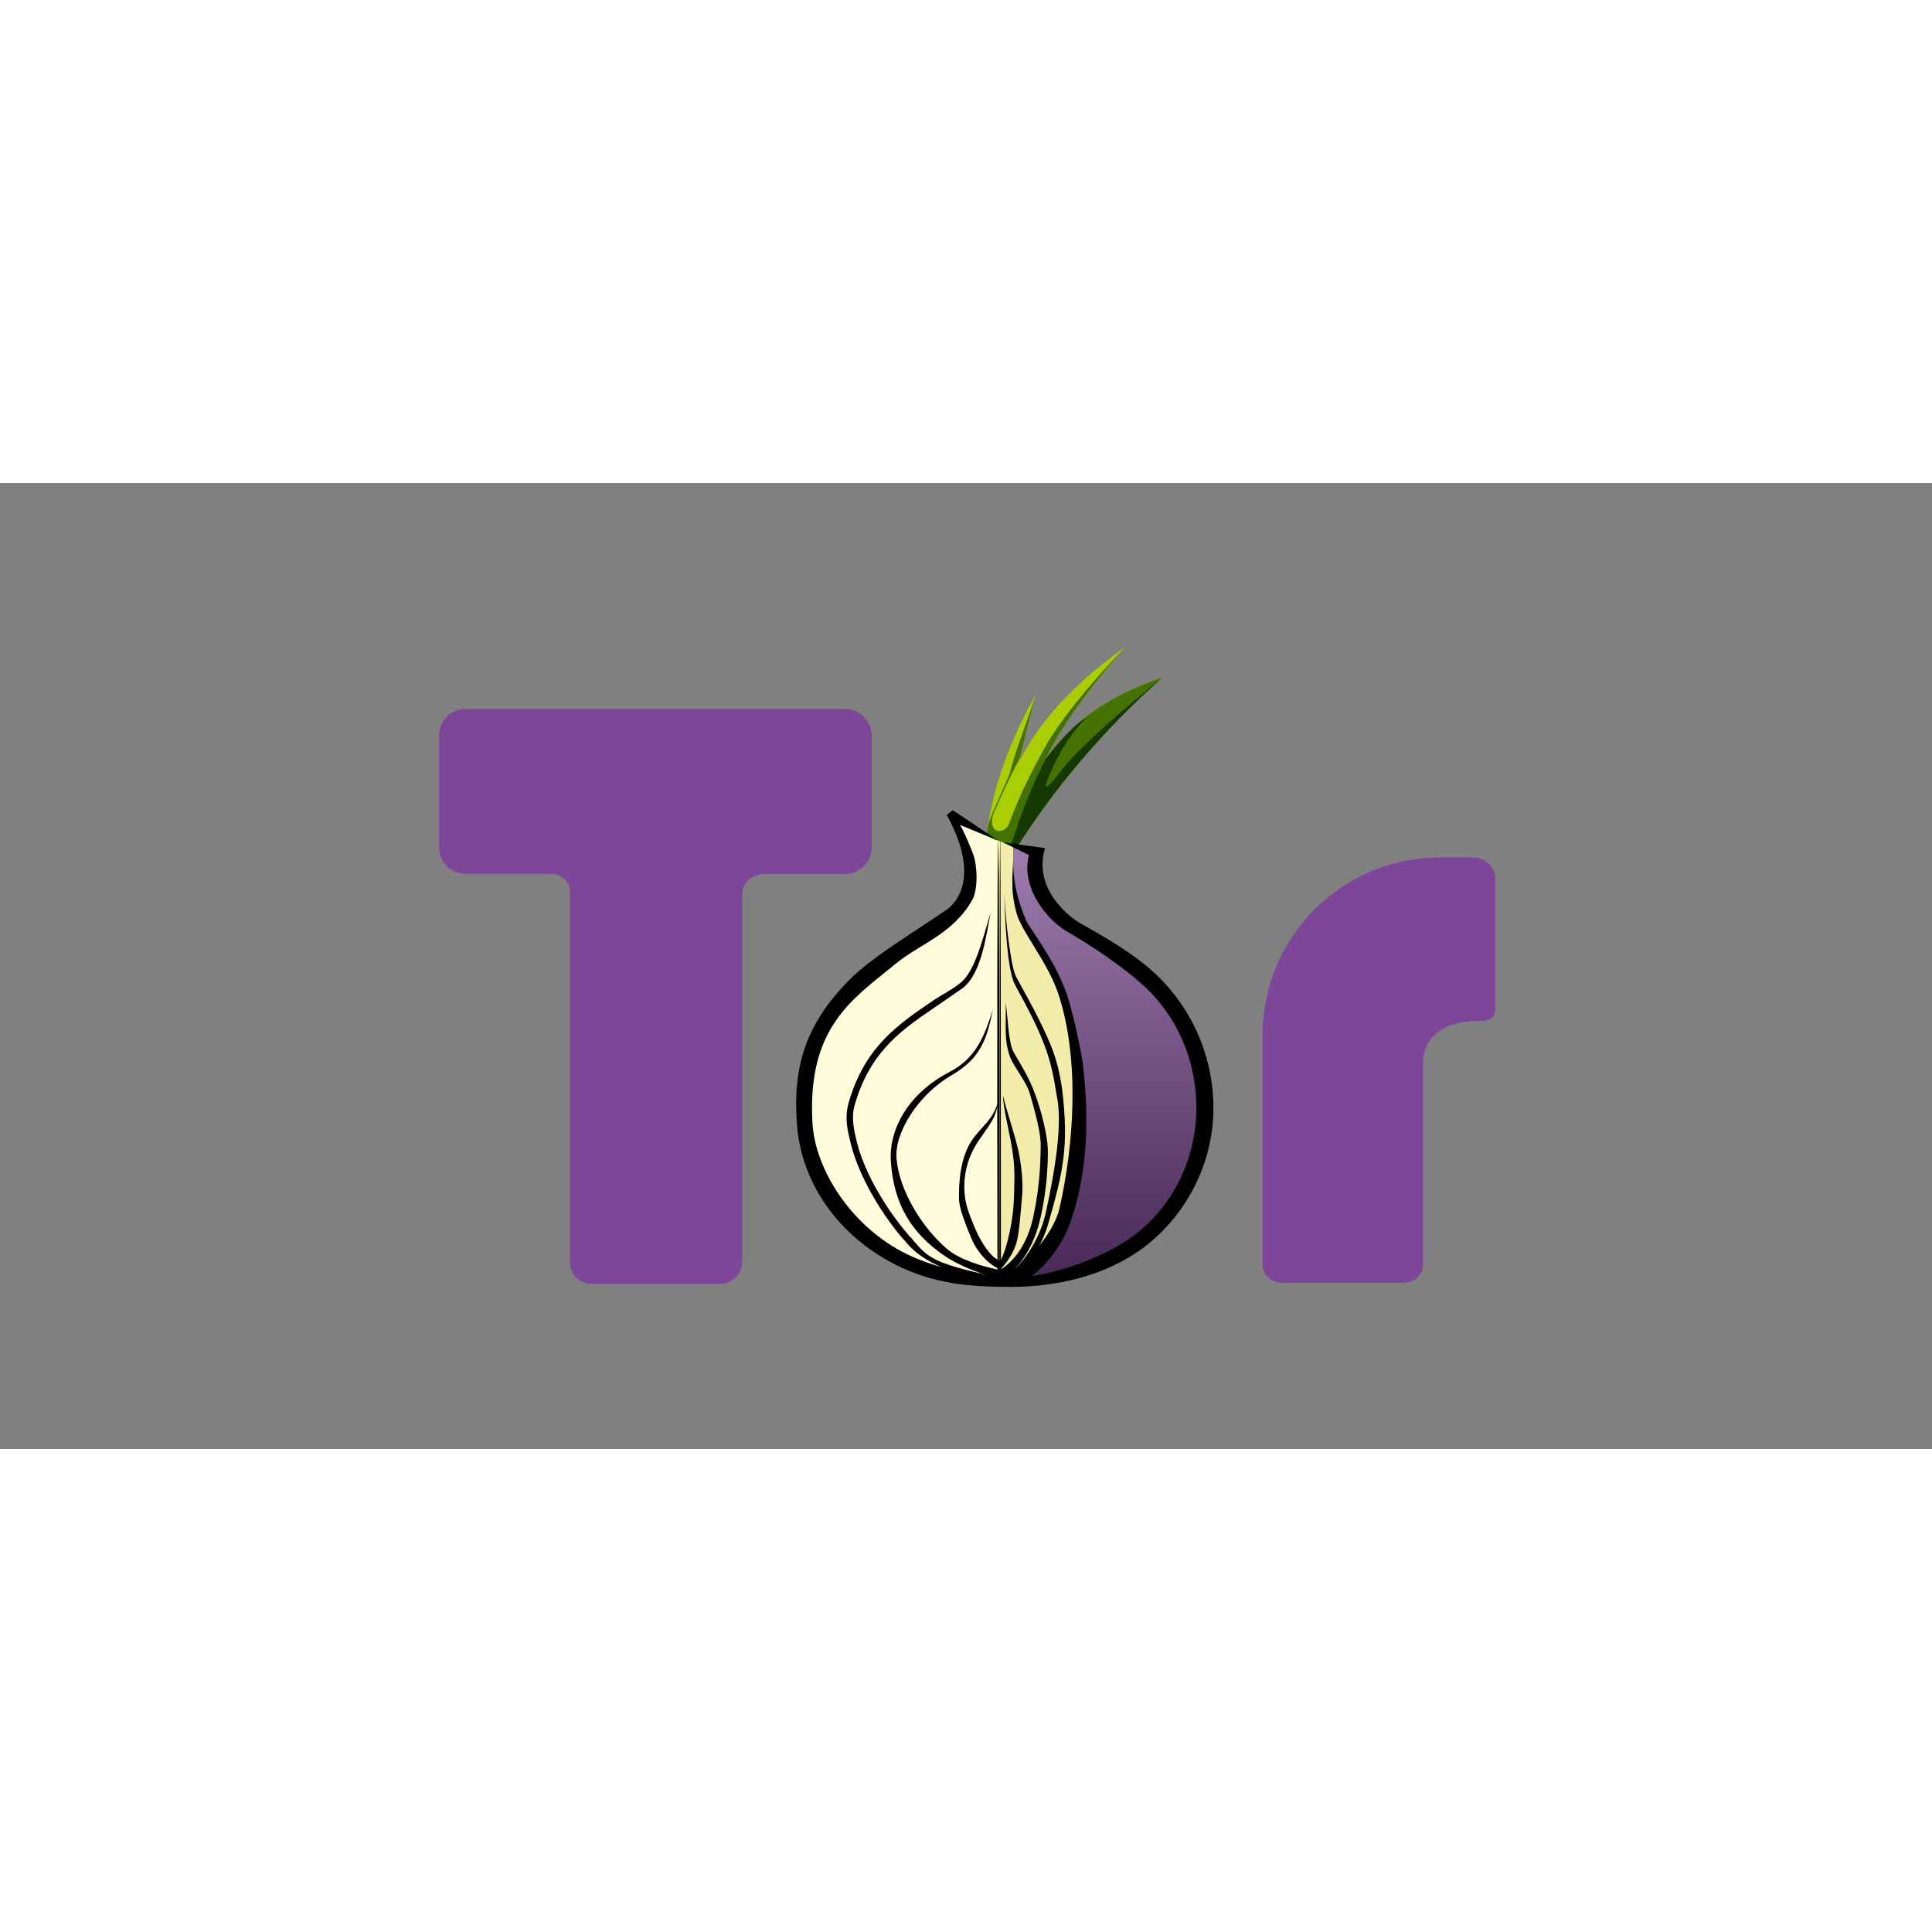 <svg xmlns="http://www.w3.org/2000/svg" viewBox="0 0 120 60" height="1em" width="1em">
  <rect x="0" y="0" width="120" height="60" fill="#808080" stroke="none"/>
  <g transform="matrix(.215 0 0 .215 7.432 -3.614)">
    <g transform="matrix(1.466 0 0 1.466 -114.914 -92.59)">
      <path d="M243.455 141.74l10.996 4.562c0 2.796-.227 11.324 1.52 13.84 18.287 23.553 15.2 70.764-3.705 71.975-28.804 0-39.8-19.567-39.8-37.552 0-16.4 19.66-27.303 31.403-36.994 2.982-2.6 2.464-8.376-.425-15.83z" fill="#fffcdb"/>
      <linearGradient id="A" gradientUnits="userSpaceOnUse" x1="273.496" y1="231.716" x2="273.496" y2="110.369">
        <stop offset="0" stop-color="#482957"/>
        <stop offset="1" stop-color="#c19ed3"/>
      </linearGradient>
      <path d="M254.454 146.137l3.963 2.022c-.372 2.608.187 8.387 2.795 9.877 11.555 7.175 22.457 15.002 26.744 22.83 15.282 27.582-10.717 53.114-33.174 50.69 12.207-9.04 15.75-27.582 11.183-47.803-1.864-7.92-4.753-15.096-9.88-23.203-2.22-3.98-1.445-8.916-1.632-14.414z" fill="url(#A)"/>
      <path d="M258.883 116.382l-3.355 13.324c4.753-9.41 12.3-16.492 20.966-22.736-6.336 7.362-12.113 14.723-15.655 22.085 5.964-8.387 13.977-13.045 23.015-16.12-12.02 10.716-21.562 22.215-28.83 33.77l-5.777-2.516c1.026-9.225 4.5-18.674 9.636-27.807z" fill="#abcd03"/>
      <path d="M276.51 106.962c-4.31 4.6-11.768 12.67-15.766 19.724-3.41 6.016-5.748 11.368-7.05 14.967-.832 2.302-4.203 2.28-3.23-1.528.01-.038.024-.066.034-.104 1.298-3.066 3.266-7.346 5.244-11.112l3.125-12.535c-1.54 5.292-3.747 10.11-5.104 15.59.001 0-2.386 5.483-3.02 6.875a20.21 20.21 0 0 0-.556 1.355c-.01.028-.026.043-.034.07-.27.6-.452 1.26-.6 1.84-.022.094-.016.152-.034.243-.18.823-.28 1.458-.28 1.458.97.838 5.765 2.917 5.765 2.917 7.268-11.554 16.835-23.072 28.857-33.787-9.04 3.076-17.06 7.725-23.023 16.112 3.54-7.362 9.325-14.724 15.66-22.085z" fill="#437202"/>
      <path d="M253.97 145.934l1.046.787c7.268-11.554 16.835-23.072 28.857-33.787-6.895 5.64-16.153 13.41-20.072 18.544-4.955 6.492-2.04.393-2.04.393s2.625-6.79 7.246-11.05c-2.686 1.282-7.338 7.072-8.158 8.224 0 0-3.495 6.784-5.443 12.92-.523 1.646-1.437 3.97-1.437 3.97z" fill="#153902"/>
      <path d="M251.3 144.985V232.1h.972c18.916-1.21 22.003-48.432 3.716-71.985-1.748-2.516-1.528-11.024-1.528-13.82z" fill="#f3ecaa"/>
      <path d="M252.546 145.455l8.2 1.118c-2.423 8.014 4.754 13.604 7.083 14.9 5.218 2.89 10.25 5.87 14.257 9.504 7.548 6.895 11.835 16.587 11.835 26.837 0 10.157-4.66 19.94-12.487 26.464-7.36 6.15-17.52 8.76-27.396 8.76-6.15 0-11.648-.28-17.612-2.236-13.604-4.567-23.762-16.214-24.6-30.192-.746-10.903 1.677-19.197 10.157-27.862 4.38-4.566 13.232-9.784 19.29-13.978 2.982-2.05 6.15-7.828.093-18.73l1.212-.932 8.976 6.012-7.578-3.124c.652.932 2.423 5.125 2.796 6.337.84 3.448.466 6.803-.28 8.293-3.82 6.896-10.343 8.76-15.095 12.673-8.387 6.895-17.52 12.393-16.494 31.3.466 9.318 7.735 20.686 18.636 25.998 6.15 2.982 13.233 4.193 20.408 4.565 6.43.28 18.73-3.54 25.44-9.132 7.175-5.963 11.182-15.002 11.182-24.227 0-9.32-3.727-18.17-10.716-24.415-4.007-3.634-10.623-8.014-14.722-10.344s-9.225-8.852-7.548-15.095z"/>
      <path d="M250.03 159.246c-.84 4.287-1.77 12.02-5.498 14.9l-4.846 3.354c-6.71 4.567-13.42 8.852-16.493 19.848-.652 2.33-.093 4.846.467 7.175 1.677 6.71 6.43 13.978 10.157 18.265 0 .186.746.652.746.84 3.075 3.635 4.007 4.66 15.655 7.268l-.28 1.305c-6.99-1.863-12.766-3.54-16.4-7.735 0-.093-.652-.746-.652-.746-3.914-4.473-8.667-11.927-10.436-18.916-.652-2.796-1.21-4.94-.466-7.828 3.168-11.37 10.064-15.842 17.053-20.594 1.584-1.025 3.448-1.958 4.94-3.17 2.888-2.14 4.472-8.665 6.057-13.976z"/>
      <path d="M253 176.95c.093 4.846-.38 7.277.832 10.725.745 2.05 3.263 4.846 4 7.548 1.025 3.634 2.142 7.64 2.047 10.064 0 2.796-.175 8.012-1.386 13.604-.924 4.62-3.052 8.584-6.63 10.832-3.666-.755-7.97-2.044-10.512-4.222-4.94-4.286-9.313-11.454-9.872-17.698-.465-5.125 4.28-12.683 10.896-16.504 5.6-3.26 6.9-6.98 8.102-12.943-1.676 5.218-3.252 9.592-8.656 12.388-7.827 4.1-11.844 10.982-11.47 17.506.56 8.386 3.917 14.068 10.533 18.635 2.795 1.956 8.018 4.024 11.28 4.584v-.426c2.473-.464 5.675-4.526 7.27-10.022 1.398-4.94 1.95-11.26 1.855-15.267-.093-2.33-1.12-7.375-2.985-11.94-1.025-2.516-2.6-5.03-3.624-6.802-1.118-1.77-1.126-5.6-1.686-10.063zm-.545 18.274c.093 3.26 1.403 7.44 1.962 11.727.467 3.17.264 6.35.17 9.147-.092 3.235-1.17 9.035-2.644 11.855-1.4-.638-1.932-1.365-2.836-2.537-1.118-1.584-1.876-3.17-2.622-5.032-.56-1.398-1.212-3-1.493-4.86-.373-2.796-.268-7.17 2.9-11.64 2.422-3.54 2.978-3.8 3.816-7.9-1.12 3.634-1.953 4.004-4.563 7.08-2.888 3.354-3.37 8.295-3.37 12.303 0 1.678.67 3.54 1.322 5.3.745 1.863 1.384 3.72 2.4 5.117 1.54 2.265 3.512 3.554 4.477 3.795.04.005.064.017.084.02v-.106c1.808-2.016 2.896-4.02 3.262-6.034.467-2.423.573-4.85.853-7.74.28-2.423.076-5.686-.576-9.04-.93-4.193-2.503-8.468-3.155-11.45z"/>
      <path d="M252.732 155.332c.093 4.845.465 13.885 1.77 17.425.373 1.21 3.82 6.523 6.242 12.952 1.678 4.473 2.05 8.572 2.33 9.784 1.118 5.312-.28 14.257-2.144 22.737-.93 4.565-4.1 10.25-7.733 12.487l-.745 1.305c2.05-.093 7.082-5.032 8.852-11.182 2.982-10.437 4.193-15.282 2.796-26.838-.186-1.12-.652-4.938-2.423-9.04-2.61-6.244-6.337-12.207-6.803-13.42-.838-1.955-1.956-10.435-2.142-16.212z"/>
      <path d="M254.48 148.706c-.277 4.98-.35 6.813.58 10.447 1.025 4.007 6.244 9.784 8.387 16.4 4.1 12.673 3.076 29.26.093 42.212-1.118 4.565-6.43 11.183-11.742 13.325l3.914.932c2.143-.094 7.64-5.218 9.784-11.09 3.448-9.225 4.1-20.22 2.703-31.775-.094-1.118-1.958-11.09-3.728-15.282-2.516-6.243-6.99-11.835-7.455-13.045-.838-2.05-2.68-6.307-2.537-12.125z"/>
      <path d="M251.518 145.2c.04-.004.08 2.228.115 6.524l.072 18.593.012 27.837-.043 32.873h.064l.086-77.068.055-8.744c-.237.005-.362-.005-.362-.015s.125-.02.4-.014l.055 8.663.046 19.143.04 58.347h-.686l-.043-33.007.012-27.95.073-18.65.114-6.534z"/>
    </g>
    <path d="M99.943 82.075H209.6c4.096 0 7.647 3.414 7.647 7.648V122.1c0 4.234-3.55 7.65-7.647 7.65h-22.534c-5.054 0-7.24 2.867-7.24 6.145v105.98c0 3.55-2.868 6.282-6.282 6.282H136.27c-3.415 0-6.146-2.73-6.146-6.282V134.93c0-3.278-3.005-5.2-5.326-5.2H99.943c-4.234 0-7.648-3.415-7.648-7.65V89.723c-.001-4.234 3.413-7.648 7.648-7.648zm281.364 42.885h9.697c3.55 0 6.42 2.868 6.42 6.282v34.7c0 4.507.273 6.282-5.2 6.282-10.788 0-15.704 5.736-15.704 12.018v58.6c0 2.732-2.596 5.053-5.736 5.053h-34.827c-3.14 0-5.736-2.32-5.736-5.053v-66.784c-.037-1.174-.015-2.908.137-3.823 1.912-24.72 21.3-44.498 45.9-46.98.82-.083 3.736-.273 5.05-.273z" fill="#7d4698"/>
  </g>
</svg>
